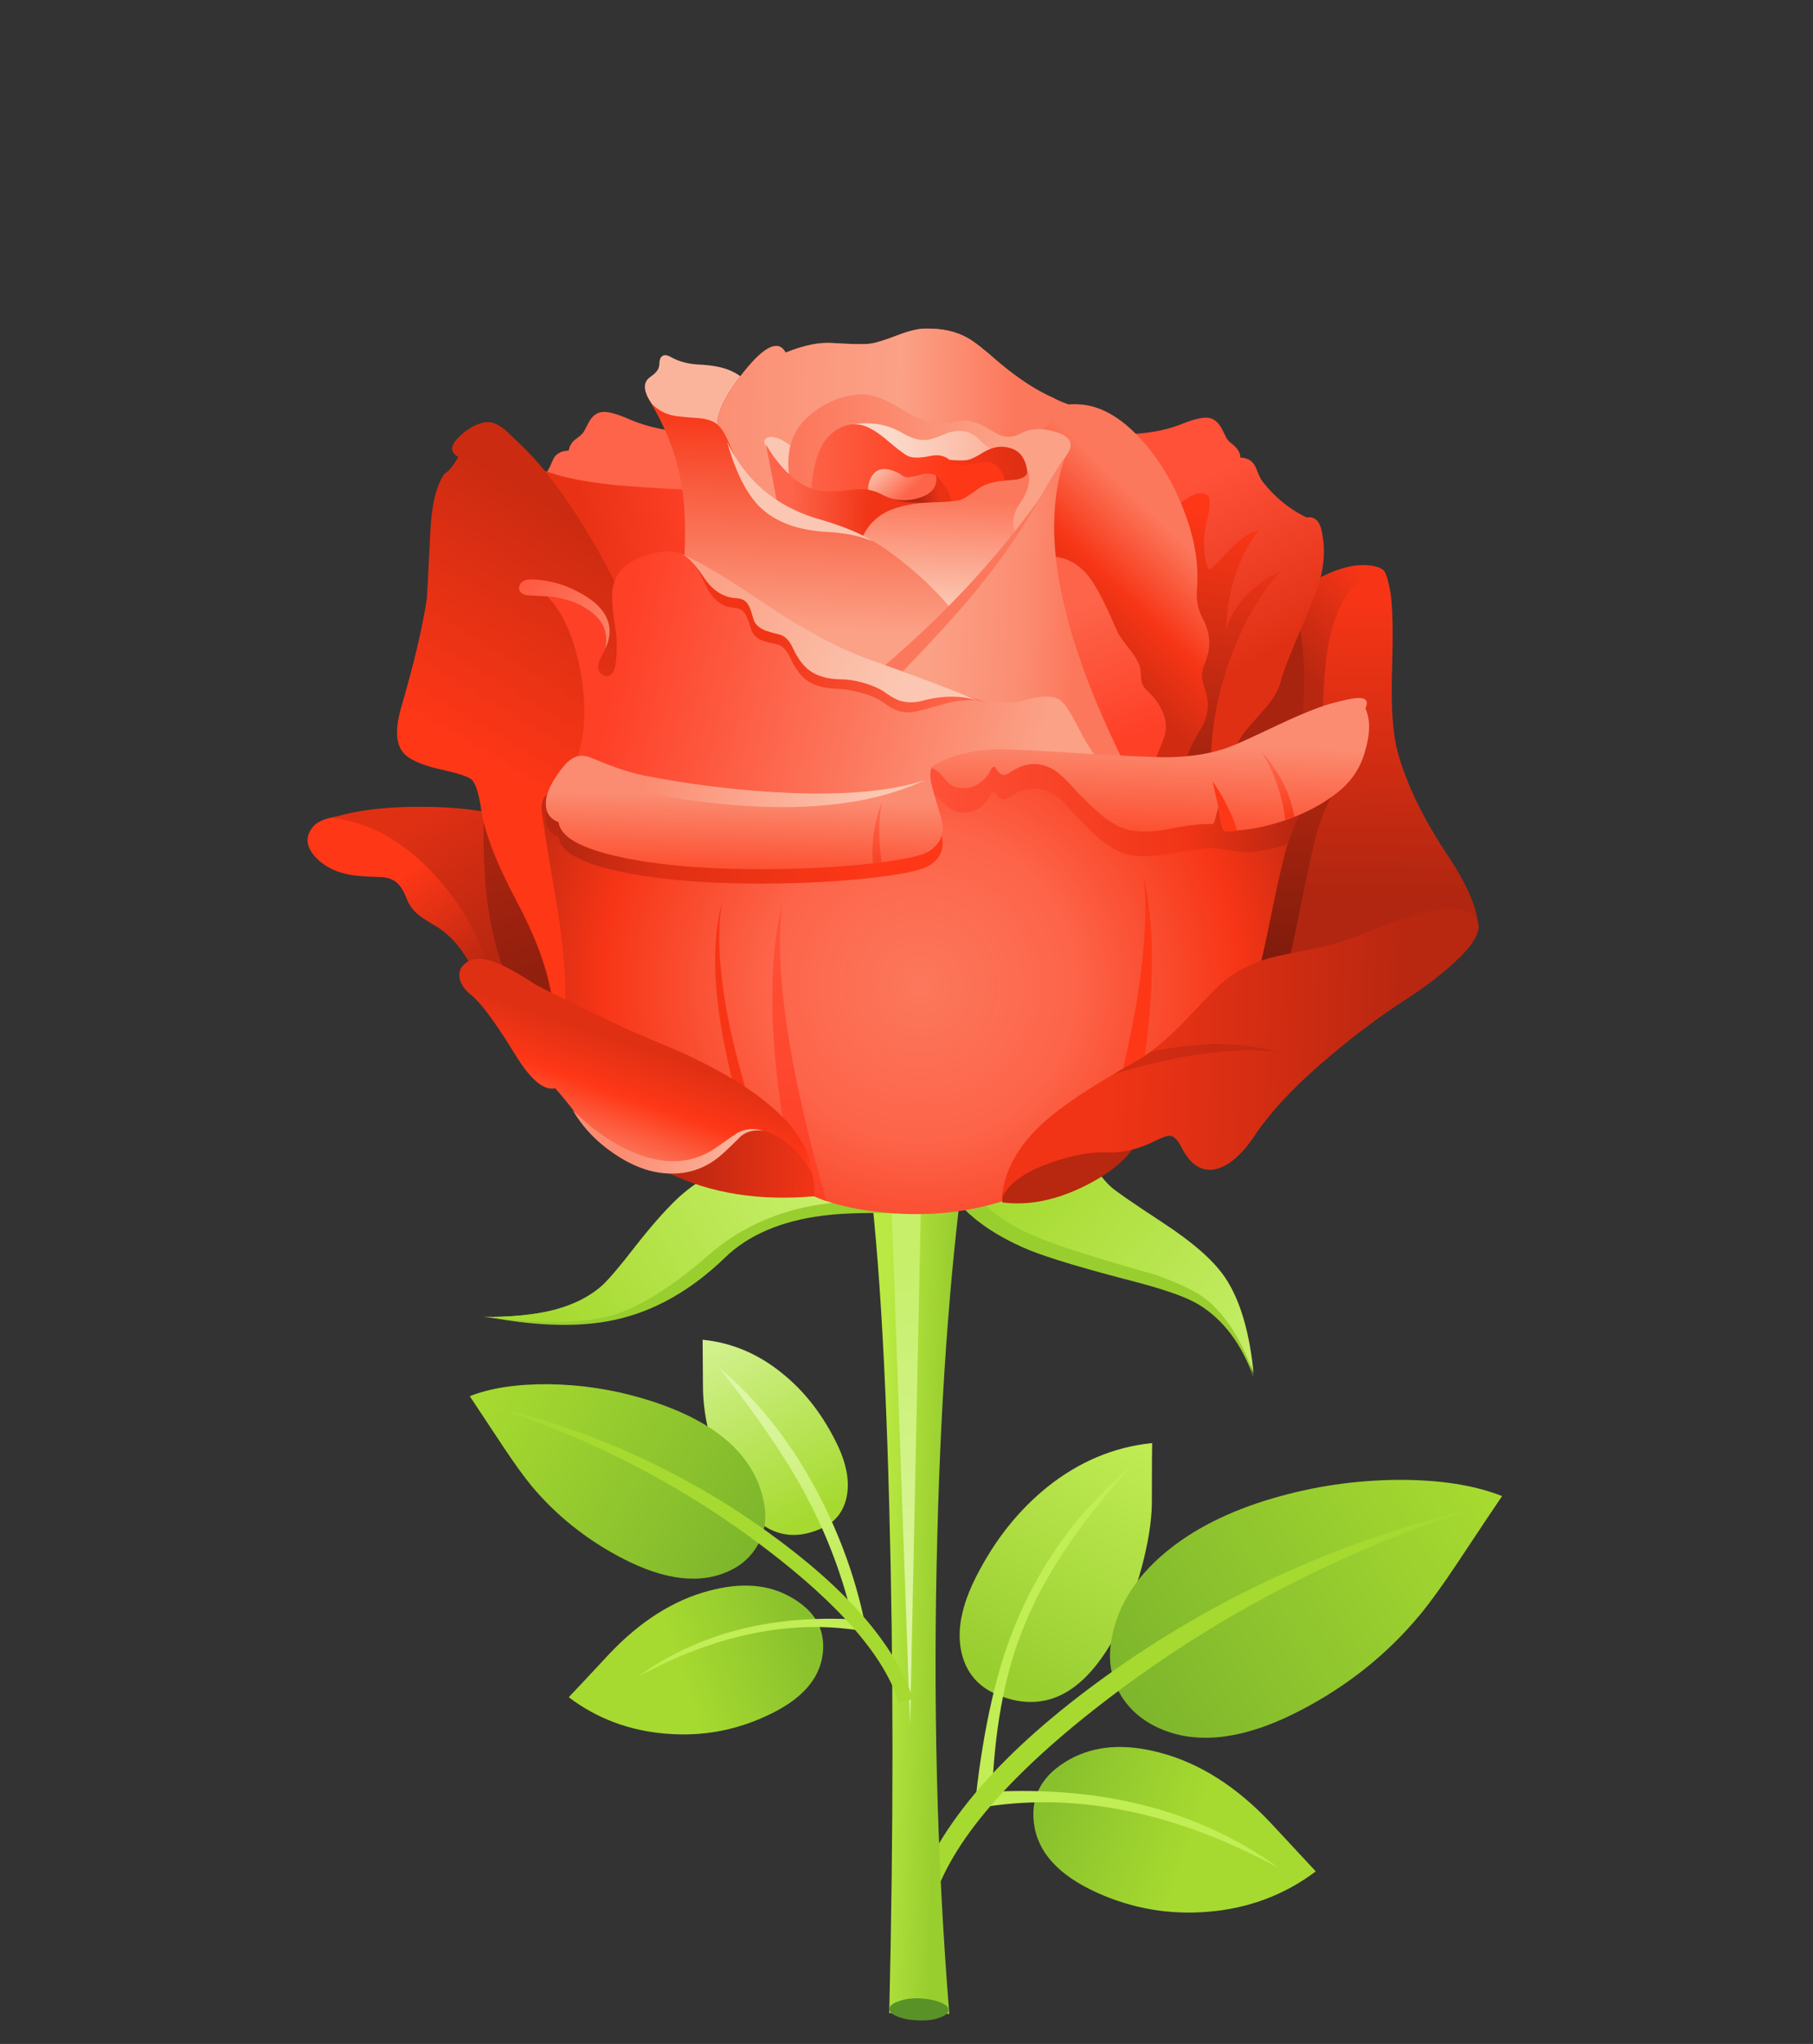 <svg xmlns="http://www.w3.org/2000/svg" xmlns:xlink="http://www.w3.org/1999/xlink" preserveAspectRatio="none" width="284" height="320"><rect width="100%" height="100%" fill="#333333" stroke="none"/><defs><linearGradient id="a" gradientUnits="userSpaceOnUse" x1="802.8" y1="506.488" x2="780.2" y2="498.713" spreadMethod="pad"><stop offset="0%" stop-color="#A6DA30"/><stop offset="100%" stop-color="#89C12D"/></linearGradient><linearGradient id="b" gradientUnits="userSpaceOnUse" x1="793.962" y1="438.912" x2="773.038" y2="479.988" spreadMethod="pad"><stop offset="0%" stop-color="#C1ED55"/><stop offset="100%" stop-color="#99CE2F"/></linearGradient><linearGradient id="c" gradientUnits="userSpaceOnUse" x1="848.987" y1="447.238" x2="791.013" y2="483.463" spreadMethod="pad"><stop offset="0%" stop-color="#A6DA30"/><stop offset="100%" stop-color="#7DB52C"/></linearGradient><linearGradient id="d" gradientUnits="userSpaceOnUse" x1="762.425" y1="462.625" x2="752.075" y2="462.275" spreadMethod="pad"><stop offset="0%" stop-color="#99CE2F"/><stop offset="100%" stop-color="#B9E942"/></linearGradient><linearGradient id="e" gradientUnits="userSpaceOnUse" x1="756.45" y1="411.375" x2="756.45" y2="480.025" spreadMethod="pad"><stop offset="0%" stop-color="#C7EF6A"/><stop offset="100%" stop-color="#DEF6A9"/></linearGradient><linearGradient id="f" gradientUnits="userSpaceOnUse" x1="700.612" y1="423.387" x2="742.487" y2="399.213" spreadMethod="pad"><stop offset="0%" stop-color="#A6DA30"/><stop offset="100%" stop-color="#C7EF6A"/></linearGradient><linearGradient id="g" gradientUnits="userSpaceOnUse" x1="775.737" y1="394.713" x2="815.862" y2="428.387" spreadMethod="pad"><stop offset="0%" stop-color="#A6DA30"/><stop offset="100%" stop-color="#C7EF6A"/></linearGradient><linearGradient id="h" gradientUnits="userSpaceOnUse" x1="674.55" y1="348.275" x2="686.95" y2="364.725" spreadMethod="pad"><stop offset="0%" stop-color="#FE3717"/><stop offset="100%" stop-color="#B82710"/></linearGradient><linearGradient id="i" gradientUnits="userSpaceOnUse" x1="678.787" y1="337.538" x2="692.813" y2="359.962" spreadMethod="pad"><stop offset="0%" stop-color="#E03014"/><stop offset="100%" stop-color="#B82710"/></linearGradient><linearGradient id="j" gradientUnits="userSpaceOnUse" x1="825.475" y1="303.188" x2="824.625" y2="351.212" spreadMethod="pad"><stop offset="0%" stop-color="#F73516"/><stop offset="100%" stop-color="#B12610"/></linearGradient><linearGradient id="k" gradientUnits="userSpaceOnUse" x1="820.912" y1="315.3" x2="833.688" y2="301.6" spreadMethod="pad"><stop offset="0%" stop-color="#B82710"/><stop offset="100%" stop-color="#F73516"/></linearGradient><linearGradient id="l" gradientUnits="userSpaceOnUse" x1="773.387" y1="337.538" x2="772.913" y2="365.462" spreadMethod="pad"><stop offset="0%" stop-color="#A8240F"/><stop offset="100%" stop-color="#791A0B"/></linearGradient><linearGradient id="m" gradientUnits="userSpaceOnUse" x1="704.737" y1="297.5" x2="723.263" y2="294.9" spreadMethod="pad"><stop offset="0%" stop-color="#E93215"/><stop offset="100%" stop-color="#FE4027"/></linearGradient><linearGradient id="n" gradientUnits="userSpaceOnUse" x1="809.975" y1="315.45" x2="796.125" y2="288.25" spreadMethod="pad"><stop offset="0%" stop-color="#E03014"/><stop offset="100%" stop-color="#FE5138"/></linearGradient><linearGradient id="o" gradientUnits="userSpaceOnUse" x1="802.063" y1="328.188" x2="806.138" y2="289.313" spreadMethod="pad"><stop offset="0%" stop-color="#A8240F"/><stop offset="100%" stop-color="#FE3717"/></linearGradient><linearGradient id="p" gradientUnits="userSpaceOnUse" x1="786" y1="279.063" x2="770.1" y2="295.538" spreadMethod="pad"><stop offset="0%" stop-color="#FC785C"/><stop offset="56.078%" stop-color="#F73516"/><stop offset="100%" stop-color="#D12C12"/></linearGradient><linearGradient id="q" gradientUnits="userSpaceOnUse" x1="773.762" y1="280.525" x2="720.538" y2="278.675" spreadMethod="pad"><stop offset="0%" stop-color="#FC785C"/><stop offset="34.902%" stop-color="#FBA186"/><stop offset="100%" stop-color="#FB8C71"/></linearGradient><linearGradient id="r" gradientUnits="userSpaceOnUse" x1="771.875" y1="285.725" x2="739.125" y2="284.575" spreadMethod="pad"><stop offset="0%" stop-color="#FBA186"/><stop offset="100%" stop-color="#FC785C"/></linearGradient><linearGradient id="s" gradientUnits="userSpaceOnUse" x1="753.925" y1="281" x2="770.575" y2="281.3" spreadMethod="pad"><stop offset="0%" stop-color="#FBDACC"/><stop offset="100%" stop-color="#FBB49C"/></linearGradient><linearGradient id="t" gradientUnits="userSpaceOnUse" x1="765.825" y1="282.45" x2="774.075" y2="282.15" spreadMethod="pad"><stop offset="0%" stop-color="#F73516"/><stop offset="100%" stop-color="#E03014"/></linearGradient><linearGradient id="u" gradientUnits="userSpaceOnUse" x1="763.788" y1="285.813" x2="739.913" y2="284.987" spreadMethod="pad"><stop offset="0%" stop-color="#FE3717"/><stop offset="100%" stop-color="#FD6449"/></linearGradient><linearGradient id="v" gradientUnits="userSpaceOnUse" x1="756.837" y1="286.225" x2="751.962" y2="281.175" spreadMethod="pad"><stop offset="0%" stop-color="#FD6449"/><stop offset="100%" stop-color="#FBC7B2"/></linearGradient><linearGradient id="w" gradientUnits="userSpaceOnUse" x1="762.125" y1="287.313" x2="758.875" y2="288.087" spreadMethod="pad"><stop offset="0%" stop-color="#E93215"/><stop offset="100%" stop-color="#B12610"/></linearGradient><linearGradient id="x" gradientUnits="userSpaceOnUse" x1="790.963" y1="326.95" x2="782.438" y2="305.85" spreadMethod="pad"><stop offset="0%" stop-color="#FE4027"/><stop offset="100%" stop-color="#FD6449"/></linearGradient><linearGradient id="y" gradientUnits="userSpaceOnUse" x1="737.875" y1="289.537" x2="750.725" y2="289.762" spreadMethod="pad"><stop offset="0%" stop-color="#FD6449"/><stop offset="100%" stop-color="#F13416"/></linearGradient><linearGradient id="z" gradientUnits="userSpaceOnUse" x1="762.35" y1="304.313" x2="762.95" y2="287.288" spreadMethod="pad"><stop offset="0%" stop-color="#FBC7B2"/><stop offset="100%" stop-color="#FC785C"/></linearGradient><linearGradient id="A" gradientUnits="userSpaceOnUse" x1="739.325" y1="308.5" x2="740.575" y2="272.7" spreadMethod="pad"><stop offset="0%" stop-color="#FBA186"/><stop offset="100%" stop-color="#F73516"/></linearGradient><linearGradient id="B" gradientUnits="userSpaceOnUse" x1="784.013" y1="306.563" x2="760.487" y2="305.737" spreadMethod="pad"><stop offset="0%" stop-color="#FC785C"/><stop offset="34.902%" stop-color="#FB8C71"/><stop offset="100%" stop-color="#FBA186"/></linearGradient><linearGradient id="C" gradientUnits="userSpaceOnUse" x1="696" y1="343.325" x2="701.7" y2="363.175" spreadMethod="pad"><stop offset="0%" stop-color="#A8240F"/><stop offset="100%" stop-color="#911F0E"/></linearGradient><radialGradient id="D" gradientUnits="userSpaceOnUse" cx="0" cy="0" r="76.75" fx="0" fy="0" gradientTransform="matrix(1 0 0 -1 758.85 366.55)" spreadMethod="pad"><stop offset="0%" stop-color="#FC785C"/><stop offset="32.941%" stop-color="#FD6449"/><stop offset="67.843%" stop-color="#F73516"/><stop offset="100%" stop-color="#A8240F"/></radialGradient><linearGradient id="E" gradientUnits="userSpaceOnUse" x1="739.1" y1="399.387" x2="739.1" y2="355.713" spreadMethod="pad"><stop offset="0%" stop-color="#FE4027"/><stop offset="100%" stop-color="#FE5138"/></linearGradient><linearGradient id="F" gradientUnits="userSpaceOnUse" x1="710.1" y1="293.637" x2="688.1" y2="330.262" spreadMethod="pad"><stop offset="0%" stop-color="#CA2B11"/><stop offset="100%" stop-color="#FE3717"/></linearGradient><linearGradient id="G" gradientUnits="userSpaceOnUse" x1="778.025" y1="328.9" x2="709.375" y2="314.3" spreadMethod="pad"><stop offset="0%" stop-color="#FBA186"/><stop offset="100%" stop-color="#FE4027"/></linearGradient><linearGradient id="H" gradientUnits="userSpaceOnUse" x1="819.863" y1="338.775" x2="761.038" y2="336.725" spreadMethod="pad"><stop offset="0%" stop-color="#B82710"/><stop offset="29.804%" stop-color="#F13416"/><stop offset="100%" stop-color="#FE5138"/></linearGradient><linearGradient id="I" gradientUnits="userSpaceOnUse" x1="751.638" y1="343.413" x2="701.862" y2="338.188" spreadMethod="pad"><stop offset="0%" stop-color="#FE3717"/><stop offset="67.059%" stop-color="#E03014"/><stop offset="100%" stop-color="#B82710"/></linearGradient><linearGradient id="J" gradientUnits="userSpaceOnUse" x1="719" y1="390.163" x2="741.2" y2="390.538" spreadMethod="pad"><stop offset="0%" stop-color="#B82710"/><stop offset="100%" stop-color="#F13416"/></linearGradient><linearGradient id="K" gradientUnits="userSpaceOnUse" x1="765" y1="313.225" x2="734.4" y2="308.375" spreadMethod="pad"><stop offset="0%" stop-color="#FD6449"/><stop offset="100%" stop-color="#F13416"/></linearGradient><linearGradient id="L" gradientUnits="userSpaceOnUse" x1="693.163" y1="297.913" x2="712.637" y2="313.688" spreadMethod="pad"><stop offset="0%" stop-color="#FE533A"/><stop offset="100%" stop-color="#FB9277"/></linearGradient><linearGradient id="M" gradientUnits="userSpaceOnUse" x1="713.688" y1="376.925" x2="707.013" y2="396.275" spreadMethod="pad"><stop offset="0%" stop-color="#E03014"/><stop offset="40%" stop-color="#FE3717"/><stop offset="100%" stop-color="#FB8C71"/></linearGradient><linearGradient id="N" gradientUnits="userSpaceOnUse" x1="837.925" y1="378.65" x2="789.475" y2="376.95" spreadMethod="pad"><stop offset="0%" stop-color="#B82710"/><stop offset="100%" stop-color="#F13416"/></linearGradient><linearGradient id="O" gradientUnits="userSpaceOnUse" x1="794.9" y1="378.575" x2="815.2" y2="378.225" spreadMethod="pad"><stop offset="0%" stop-color="#D12C12"/><stop offset="100%" stop-color="#C12911"/></linearGradient><linearGradient id="P" gradientUnits="userSpaceOnUse" x1="723.65" y1="301.825" x2="755.35" y2="317.975" spreadMethod="pad"><stop offset="0%" stop-color="#FBA186"/><stop offset="100%" stop-color="#FBC7B2"/></linearGradient><linearGradient id="Q" gradientUnits="userSpaceOnUse" x1="729.663" y1="352.55" x2="730.238" y2="335.75" spreadMethod="pad"><stop offset="0%" stop-color="#FE3717"/><stop offset="100%" stop-color="#FB8C71"/></linearGradient><linearGradient id="R" gradientUnits="userSpaceOnUse" x1="795.538" y1="347.438" x2="796.262" y2="326.763" spreadMethod="pad"><stop offset="0%" stop-color="#FE3717"/><stop offset="100%" stop-color="#FB8C71"/></linearGradient><linearGradient id="S" gradientUnits="userSpaceOnUse" x1="728.95" y1="392.637" x2="709.95" y2="391.963" spreadMethod="pad"><stop offset="0%" stop-color="#FBB49C"/><stop offset="100%" stop-color="#FB8C71"/></linearGradient><linearGradient id="T" gradientUnits="userSpaceOnUse" x1="751.9" y1="335.675" x2="713.7" y2="332.325" spreadMethod="pad"><stop offset="0%" stop-color="#FBC7B2"/><stop offset="100%" stop-color="#FB8C71"/></linearGradient><linearGradient id="U" gradientUnits="userSpaceOnUse" x1="816.4" y1="330.488" x2="818.8" y2="340.113" spreadMethod="pad"><stop offset="0%" stop-color="#FD6449"/><stop offset="100%" stop-color="#F73516"/></linearGradient><linearGradient id="V" gradientUnits="userSpaceOnUse" x1="751.9" y1="338.4" x2="751.7" y2="349.8" spreadMethod="pad"><stop offset="0%" stop-color="#FD6449"/><stop offset="100%" stop-color="#F73516"/></linearGradient><linearGradient id="W" gradientUnits="userSpaceOnUse" x1="719.638" y1="478.512" x2="740.063" y2="471.887" spreadMethod="pad"><stop offset="0%" stop-color="#A6DA30"/><stop offset="100%" stop-color="#89C12D"/></linearGradient><linearGradient id="X" gradientUnits="userSpaceOnUse" x1="724.737" y1="422.4" x2="741.063" y2="453.1" spreadMethod="pad"><stop offset="0%" stop-color="#D5F394"/><stop offset="100%" stop-color="#A6DA30"/></linearGradient><linearGradient id="Y" gradientUnits="userSpaceOnUse" x1="688.813" y1="432.175" x2="732.987" y2="458.725" spreadMethod="pad"><stop offset="0%" stop-color="#A6DA30"/><stop offset="100%" stop-color="#7DB52C"/></linearGradient><linearGradient id="Z" gradientUnits="userSpaceOnUse" x1="746.087" y1="463.75" x2="731.212" y2="433.25" spreadMethod="pad"><stop offset="0%" stop-color="#C1ED55"/><stop offset="100%" stop-color="#DEF6A9"/></linearGradient><path fill="#FFF" fill-opacity="0" d="M0 320h284V0H0v320z" id="aa"/><path fill="url(#a)" d="M823.35 510.95q-5.3-5.7-7.4-7.95-8.35-8.85-18-11.4-8.6-2.3-14.7 1.05-6.7 3.7-5.9 10.35.8 7.1 10.25 11.4 8.6 3.9 18.05 3.15 10-.8 17.7-6.6z" id="ab"/><path fill="url(#b)" d="M768 462.75q-3.7 7.2-2.45 12.55 1.1 4.7 5.5 6.7 11.4 5 19.25-8.85 2.9-5.2 4.7-12 1.55-5.9 1.6-10.25 0-8.5.05-9.8-9.35.95-17.15 7.2-7 5.65-11.5 14.45z" id="ac"/><path fill="url(#c)" d="M836.65 447.1q-10.4.1-20.3 3-10.75 3.15-17.55 8.85-7.7 6.4-8.9 14.9-.6 4.35 1.45 8.05 2 3.5 5.8 5.4 9.55 4.75 23.7-2.6 11.55-6 19.5-15.6 2.45-2.95 6.05-8.35 5.9-8.9 7.35-11-6.8-2.7-17.1-2.65z" id="ad"/><path fill="#C1ED55" d="M775.4 471.8q5-12.9 17.8-26.85-13.6 11.3-19.85 28.25-4.25 11.65-5.9 29.8l3.05-3.8q.5-16.25 4.9-27.4z" id="ae"/><path fill="#C1ED55" d="M772.05 497.9l-2.15 2.45q22.55-3.35 47.35 10-18.5-13.4-45.2-12.45z" id="af"/><path fill="#A6DA30" d="M757.8 515.25l3 .7-.05.4q4.45-15.2 29.3-34 26.35-19.95 58.9-30.55-33.1 8.05-59.9 27.35-25.35 18.25-31.25 36v.1z" id="ag"/><path fill="url(#d)" d="M766.65 391.05q-8.85 0-17.1-.3 3.15 19.7 4.2 60.8 1.05 38.15 0 82.5 5.7 0 9.8.15-3.05-37.8-1.95-78.2.95-37.2 5.05-64.95z" id="ah"/><path fill="url(#e)" d="M759.1 393.55l-5.3-.05 3.35 93.65 1.95-93.6z" id="ai"/><path fill="#599227" d="M758.65 531.65q-2-.05-3.4.5-1.45.5-1.5 1.25 0 .7 1.4 1.25t3.4.6q2 .1 3.45-.45 1.4-.5 1.4-1.25.05-.7-1.35-1.25-1.4-.55-3.4-.65z" id="aj"/><path fill="#99CE2F" d="M761.45 403.8l-15.75-6.9q-4.3-.8-9.95.55-5.6 1.35-9.7 4.1-3.85 2.55-8.35 6.7-5.15 4.8-6.8 6.05-8.1 6.1-22.55 6.25 12.15 2.3 20.65.45 9.6-2.1 17.9-10.1 5.75-5.6 16.1-6.9 5.6-.75 18.45-.2z" id="ak"/><path fill="#99CE2F" d="M799.75 410.25q-8.35-4.35-12.3-7.15-7.05-4.85-7.35-10.75l-17 7q3.9 6.25 13.3 10.2 4.85 2 18.05 5.4 7.25 1.95 9.85 3.6 5.9 3.6 8.9 11.8-1.9-8-4.4-11.85-2.75-4.35-9.05-8.25z" id="al"/><path fill="url(#f)" d="M741.65 392.85q-4.4-.75-11.2 1.7-6.95 2.6-11.4 6.8-3.1 3-6.8 7.75-3.6 4.65-5.25 6.2-6 5.5-19.5 5.2 13.85 1.75 20.75-.15 6.85-1.9 16.25-10.1 6.9-5.95 16.4-7.8 7.15-1.35 18.25-.6l-17.5-9z" id="am"/><path fill="url(#g)" d="M798.3 405.1q-7.4-4.85-8.45-5.85-3.85-3.65-4.15-9.2l-19.35 8.65q3.7 5.95 13.25 9.5 5.5 2.05 17.55 5.45 5.95 2.1 8.35 4.05 4.65 3.7 7.7 12-1-10.15-4.65-15.6-2.8-4.15-10.25-9z" id="an"/><path fill="#FD6449" d="M697.65 283.05q-2.75 3.35-7.35 5.55-1.9-.5-2.65 2.45-.85 3.55.05 7.5.4 1.85 2.4 7.2 3.05 7.95 3.3 9.7.45 2.1 2.6 4.75 2.9 3.55 3.25 4.1.95 1.6 1.55 3.6.35 1.3.75 1.3 2 .05 8.4.75 5.9.35 8.1-.95 6.9-4.25 10.45-21.35 3.55-17-.9-23.5-1.25-2-2.35-4.15-1.45-2.9-1.4-4-2.7.45-6.3-.1-3.4-.55-6.3-1.8-2.95-1.3-4.3-1.15-1.4.1-2.3 1.8-.5 1-.7 1.35-.35.55-1.05 1.05-1.25.8-1.45 2.1-1.5 0-2.35 1.05-.15.25-.6 1.3-.4.9-.85 1.45z" id="ao"/><path fill="url(#h)" d="M670.6 339.5l-6.85-.6q-3.3.45-4.3 2.05-1.2 1.75-.05 3.65.85 1.4 2.75 2.55 1.75 1 4.1 1.35 1.35.2 4.55.3 1.65.05 2.7 1 .9.85 1.6 2.75.65 1.55 2.15 2.65.9.65 3 1.9 4.35 2.9 6.85 9.9l2.95-1.65-3.4-17.5-16.05-8.35z" id="ap"/><path fill="url(#i)" d="M678.95 337.35q-9.95-.2-16.15 1.8 9.75 1.1 17.75 10.4 7.8 9.1 8.55 19.4.15 2.1 3.55 2.05 3.65-.05 5.75-3.55 4.75-8.1 4.4-15.1-.35-8-7.6-11.85-5.5-2.9-16.25-3.15z" id="aq"/><path fill="url(#j)" d="M823.4 300.75q-5.4 2.75-9.4 8.8l-14.9 53.55 17.7 11.15 33.05-16.85q.15-4.4-4.85-11.95-6.15-9.2-8.3-17.1-1.2-4.4-.9-13.5.3-9.7-.35-12.95-.5-2.6-1.05-3.15-.65-.65-2.95-.35-4.65.6-8.05 2.35z" id="ar"/><path fill="url(#k)" d="M825.5 310.4q2.1-9.95 8.4-12-4.55-1.75-11.95 2.7-6.35 3.8-9.1 8l-3.25 16.15q3.55 2.9 8.85 3.5 2.6.25 4.05-.35 1.85-.9 1.9-3.4.15-10 1.1-14.6z" id="as"/><path fill="url(#l)" d="M777.4 388.55q-.434.391-.6.75-.5 1 1.1 1.5 1.55.5 2.15-.1.7-.65-1.55-2.15h-1.1m10.25-47.25l-5.25.85-.15 4.85-24.4 5.9-13.4.55-27.8-8.35 42.65 43.95 18.1-.5q1.145-.922 4.15-1.9 3.45-1.15 4.5-2.3 1.6-1.7 4.2-3.1.8-.5 7.25 1.25l6.95 1.8q6.95-3.25 10.85-11.25 2.75-5.6 4.85-15.95 2.7-13.4 3.4-15.65 2.35-7.8 6.5-10.45l-22.9 2.3-2.45 8.5-5.6-1.2-11.45.7z" id="at"/><path fill="url(#m)" d="M696.7 282.2q3.7 3.3 9.35 14.45 5.35 10.55 6.6 16.2l16.05-6.05-4.1-21q-8.2-.35-13.35-.75-9.5-.7-14.55-2.85z" id="au"/><path fill="#A8240F" d="M819.55 329.65q2.1-5.8 1.9-14.1-.2-7.9-2.25-13.55l-11.95 28.3 12.3-.65z" id="av"/><path fill="url(#n)" d="M788.8 276.2q0 1.1-1.55 3.95-1.25 2.25-2.55 4.05-4.65 6.4-1.8 23.5 2.85 17.25 9.6 21.8 2.15 1.35 8.05 1.2 3.15-.1 8.35-.4.45.05.9-1.25.6-2 1.6-3.5.35-.5 3.45-4 2.25-2.5 2.75-4.6.45-1.95 3.75-9.65 2.15-5.05 2.7-7.05 1.05-3.85.35-7.5-.5-2.95-2.55-2.6-4.15-2-7.1-5.75-.45-.55-.8-1.45-.4-1.05-.6-1.35-.75-1.2-2.3-1.2 0-1.15-1.3-2.2-.65-.45-1-1.05-.35-.75-.65-1.3-.85-1.75-2.25-1.95-1.35-.2-4.35 1-2.9 1.15-6.35 1.5-3.6.4-6.35-.2z" id="aw"/><path fill="url(#o)" d="M805.75 286.6q-2.05-1.7-7.15 3.8-1.85 2.05-5.95 7.5l3.05 33.95 10.55-1.05q-.1-8.7 3.15-17.65 3.2-8.8 8.35-14.35-3.5 1.65-5.9 4.25-2.25 2.4-3.1 5.25.15-5.45 1.9-9.95 1.1-2.9 3.35-6.15-2.45.65-5.25 3.8-2.3 2.6-2.75 2.6-.6-.05-.85-3.55-.2-1.8.6-5 .6-2.95 0-3.45z" id="ax"/><path fill="#FBB49C" d="M734 275.8q-.35-.35-1-2.8-.75-2.65-1.05-3.15-1.6-2.55-4-3.6-1.95-.9-5.4-1.05-2.6-.15-4.5-1.25-.8-.45-1.3-.15-.45.3-.5 1.05 0 .8-.3 1.25-.3.5-1.15 1.1-2.15 1.45.7 5.1l2.75 3.1 5.4 3.6 10.35-3.2z" id="ay"/><path fill="url(#p)" d="M766.5 260.85q-2.85-1.6-6.9-1.5-1.7 0-4.55 1.1-3.15 1.2-4.4 1.35-1.3.2-6.1-.1-3.25-.25-7.7 1.55-1.75-3.2-6.8 3.1-5 6.2-4.3 9.7l-2.55 18.5L769.8 307l19.3 21.85 8.85 6.75q2.45.05 2.9-1.6.85-3.05 1.05-3.35.55-2.1 1.5-3.9.5-.95 1.45-2.6 1.05-2 .85-4-.05-.8-.75-3.05-.5-1.35.35-3.3 1.4-3.35-.15-6.65-.75-1.45-1-2.45-.3-1.15-.2-2.8.45-5.55-1.6-11.45-2.75-7.95-7.75-13.3-5.65-6.05-11.55-5.4-1.6-.55-2.5-1.1-4.25-1.85-9.1-5.95-3.45-3.05-4.95-3.85z" id="az"/><path fill="url(#q)" d="M766.5 260.85q-2.85-1.6-6.9-1.5-1.7 0-4.55 1.1-3.15 1.2-4.4 1.35-1.3.2-6.1-.1-3.25-.25-7.7 1.55-1.75-3.2-6.8 3.1-5 6.2-4.3 9.7l-2.55 18.5 20.85 5.65q3.3-.95 6.3-2.75 5-3 16.45-7.7 9.45-4.9 11.8-12.55 1.15-4.15 5.75-5.55l-1.3.1q-3.4-1.25-6.25-3.05-2.45-1.55-5.35-4-3.45-3.05-4.95-3.85z" id="aA"/><path fill="#FBC7B2" d="M736.45 285.65l2.6.8-.15-7.15q-2.3-1.7-3.15-2-1.4-.55-2.1-.05-.7.55.3 1.6l2.5 6.8z" id="aB"/><path fill="url(#r)" d="M738.95 291.6q.15.5 1.55 4 1 2.45 6.4 3.6 5.05 1.05 11.7.6 6.8-.4 11.8-2.15 5.55-1.9 6.7-4.8 1.65-4.45 2.65-6.85 1.7-4.25 3.1-6.25 1.6-2.45-1.9-3.55-3.3-1-5.55.15-1.6.9-3 .55-.75-.15-2.45-1.2-2.55-1.6-4.45-1.3-3.2.55-4.6.35-1.8-.2-5.3-2.35-2.9-1.8-4.9-2.2-2.35-.45-5.3.6-3.35 1.2-5.6 3.6-2.3 2.5-2.5 6.15-.15 1.95.6 6.9.3 2 1.05 4.15z" id="aC"/><path fill="url(#s)" d="M749.2 281.4q0 .9 4.95 1.7 5.55.9 5.65.95 3.85 2.2 7.85 3 5.5 1.2 7.65-1.55 1.55-2.05.7-4.3-.85-2.35-3.3-1.7-1.8.45-4.25-2.05-2.3-2.35-5.9-.8-1.85.8-2.75.85-1.8.15-3.95-1.15-4.1-2.4-9.45-1.1l2.8 6.15z" id="aD"/><path fill="url(#t)" d="M763.55 280.75q-.25 0 .25.85.3.45.65.95 1.85 2.45 3.7 2.8 3.6.5 5.15.35 3.25-.3 3-2.85-.3-3.25-2.75-4-2.1-.7-4.4.65-1.75 1.1-2.55 1.25-.9.2-3.05 0z" id="aE"/><path fill="url(#u)" d="M740.95 287.15q.8.45 3.75 4 2.5 3.1 5.25 3.7 8.15 1.85 14.15.85 8.7-1.4 8.85-8.7.05-2.9-1.05-4.55-.95-1.35-2.3-1.4-.35 0-3 .5-1.75.35-2.85-.65-1.3-1.25-3.45-.75-2.5.5-3.55-.05-.9-.45-3.35-2.55-2.2-1.85-3.75-2.35-2.15-.7-4.25.5-1.9 1.1-2.9 3.25-1.45 3.3-1.55 8.2z" id="aF"/><path fill="url(#v)" d="M761.8 284.2q-.4-.8-.5-.95-1.05-.45-2.25-.1-1.75.45-2.3.45-.5 0-.95-.35-.55-.4-.85-.5-3.25-1.45-4.35 1.3-.6 1.35.05 2.9.6 1.55 2 2.05 4.15 1.4 6.35.15 1.65-.9 2.3-1.5.85-.95.85-2.3.05-.35-.35-1.15z" id="aG"/><path fill="url(#w)" d="M753.65 286.95q.25.55 1.2 2.8.9 1.75 4.3 2.05 3.5.35 4.4-1.55 1.05-2.25-.45-4.9-1.7-2.15-1.7-2.1.4 2.65-2.6 3.65-2.6.85-5.15.05z" id="aH"/><path fill="url(#x)" d="M793.4 312.2q-1.7-2.15-2.3-3.15-2.3-5.35-3.85-7.9-2.75-4.55-7.2-4.65l-6.45 8.65 9.9 26.7 13.45 2.8q-.05-2.25-.05-3.1.05-1.35.7-3.05.95-2.1 1.15-3.05.45-1.75-.45-3.75-.8-1.75-2.3-3.15-.6-.55-.85-1-.35-.7-.35-1.95.05-1.45-1.4-3.4z" id="aI"/><path fill="url(#y)" d="M733.65 278.3l2.4 12.5 4.95 5.8 8.7 4.3 14-11.8q-.55 0-1.4-.65-.85-.65-1.3-.65-3.6-.05-4.35-.15-2.25-.25-4.2-1.3-1.45-.75-3.1-.8-.95-.05-3 .25-2.25.2-3.6.05-1.8-.25-3.35-1.2-3.15-2-5.75-6.35z" id="aJ"/><path fill="url(#z)" d="M768.3 285.45q-1.85 1.35-2.6 1.7-1 .45-5.2.55-4.2.15-7.05 1.45-1.6.8-2.75 2.1-1.25 1.45-1.55 3.1l15.25 14.45 11.3-11.8q0-1.55-1-3.45-.8-1.3-.7-2.85.1-1.45 1-2.75 2.25-3.2 1.3-5.55.15 1.15-1.65 1.55-2.25.2-3.05.3-2.15.35-3.3 1.2z" id="aK"/><path fill="url(#A)" d="M735.9 288.7q-3.55-2.05-6.55-6.9-.45-.7-1.8-3.9-1.05-2.45-2.15-3.15-1.05-.65-2.7-.8-3.65-.25-4.35-.45-2.05-.45-3.55-2.1 4.25 7 5.25 14.65.9 6.85-.35 19.4l37.5 20.2 8-18.9q-3.7-4.95-9.3-9.4-5.2-4.1-8.05-4.75-8.45-1.85-11.95-3.9z" id="aL"/><path fill="url(#B)" d="M782.45 280.3q-1.25 1.6-4.05 6.5-2.95 5.2-4.7 7.55-8.45 11.25-19.8 20.8 1.7 2.55 5.5 7.7 3.75 5.15 5.45 7.7 9.35.9 28.7 2.55-8.65-16.75-11.45-29.5-3.05-13.55.35-23.3z" id="aM"/><path fill="#FC785C" d="M754.6 316.65q8.25-8.45 13.1-14.3 6.5-7.85 10.65-15.4-11 15.4-26.9 28.65l3.15 1.05z" id="aN"/><path fill="#FBC7B2" d="M732.6 288.4q3.7 3.65 10.8 4.1 4.55.2 7.7 1.55-2.75-1.8-8.2-3.45-10.85-2.9-15.6-12.75 2.05 7.3 5.3 10.55z" id="aO"/><path fill="url(#C)" d="M711.9 367.65q1.05-10.85-4.45-17.35-2.8-3.25-14.05-10.45-4.25-2.5-5.8-2.8-.25 10.05.65 16.35 1.2 8.8 4.85 15.2.8 1.45 2.75 3.5 1.05 1.1 3.2 3.3 4.15 4.7 8.4 1.35 3.85-3.05 4.45-9.1z" id="aP"/><path fill="url(#D)" d="M722.5 342.3l-27.8-8.4 6.15 43.25 37.35 21.95q5.3 3.55 15.1 4.45 10.5.9 19.4-2.05 3.8-1.25 9.5-4.65 3.2-1.9 9.25-5.6.6-.3 4.55-3.8 3.7-3.25 4.2-3.25 6.9-3.25 10.7-11 2.55-5.3 4.6-15.45 2.4-11.95 3.5-15.15 2.55-7.45 7.3-10.1l-23.45.65-20.1-2.5-5.6-1.3-11.45.8-5.25.85-.15 4.75-24.4 6-13.4.55z" id="aQ"/><path fill="#FE3717" d="M795.3 348.85q1.5 15.8-6.85 44.15l3-1.75q.15-.05 2.05-1.55 5.15-25.9 1.8-40.85z" id="aR"/><path fill="url(#E)" d="M738.4 399.25q2.1 1.3 5.1 2.4-9.15-31.9-7.25-48.4-4 16.95 2.15 46z" id="aS"/><path fill="#F73516" d="M726.45 352.95q-2.65 9.85 1 26.1 2.65 11.75 5.35 16.9l3.05 1.65q-.595-.459-2.35-4.8-2.05-5.25-3.8-11.6-4.95-17.85-3.25-28.25z" id="aT"/><path fill="url(#F)" d="M681.15 283.05q-2 2.85-2.3 9.7-.5 10.35-.55 10.6-1 6.75-4.05 17.3-1.7 5.5.15 7.8 1.4 1.75 6.4 2.85 4.1.9 4.85 1.65.95.9 1.55 5.05.85 5.5 5.7 14.65 4.85 9.05 5.85 16.15 2.15 2.4 2.15 1 .2-6.15-1.25-15.6-1.8-10.5-2.5-15.35-.55-3.6 1.6-3.65 2.45-.1 2.5-3.6l9-9.45.35-17.35q-1.35-4.35-6.1-12.2-5.45-9.05-10.5-13.95-2.8-2.7-3-2.85-1.7-1.35-3.05-1.2-2.3.35-4.4 2.4-2.2 2.2-.1 3.25-.6 1-.95 1.5-.7.9-1.35 1.3z" id="aU"/><path fill="url(#G)" d="M720.05 296.15q-1.6-.8-4.1-.3-6.2 1.2-7.25 5.4-.5 2.1.5 7.95.15.9.05 3.35-.2 4.05-2 3.4-1.85-.75-.3-3.45.7-1.2.8-2.55.05-1.6-.75-2.85-2.65-4.15-10.3-5.2 4.85 3.75 6.65 13.3 1.95 10.25-2 17.95l53.75 9.35 9.1-11.95 28.05 3.7Q788 331 784.8 324.8q-2.1-4.15-3.15-4.85-1.7-1.2-6 .05-1.55.35-2.85.35-2.1 0-5.25-.65l-3.45-1-5.55-.65-14.5-5.05-9.3-7.05-6.9-3.9-4.75-4.05q-2.1-1.35-3.05-1.85z" id="aV"/><path fill="url(#H)" d="M770.25 335.3q.4-.9 1 0 .8 1.35 2 .5 3.1-2 5.75-1.2 1.55.55 2.9 1.7.4.4 2.45 2.6 2.15 2.3 3.2 3.2 2 1.8 3.85 2.6 1.8.75 4.15.7 1.55 0 4.3-.5 2.4-.45 5.5-.8 1.55-.15 4.65.45 1.85.25 3.4.1 2.2-.25 5.35-1.25 2.6-8.15 7.55-10.9l-23.25.65q-5.45.9-14.15.35-2.65-.1-5.65-1.9-2.95-1.75-5.75-1.8-3.75-.2-9.3.1l-7.45 1.05q-.4.25-.25 2.05.15 1.8-.15 2.05 1 .15 1.85 1.15 1.05 1.2 1.65 1.55.95.6 2.25.55 1.4-.05 2.55-.95 1.2-1 1.6-2.05z" id="aW"/><path fill="url(#I)" d="M722.5 342.3l-23.4-7.15q-1.75 2.9-1.35 4.8.3 1.65 2.05 2.3.35 3.6 10.1 5.65 8.55 1.85 21.1 1.95 9.9.1 18.7-.8 8.6-.9 10.6-2.15 2.95-1.85 1.85-5.35-1.8-5.9-1.8-6.45h-.05v.65l-24.4 6-13.4.55z" id="aX"/><path fill="url(#J)" d="M712.25 380.65q-4.7 2.8-7.9 2.9 3.2 8.6 13.35 13.5 10.4 5 23.8 3.8.55-7.2-7.7-13.55-5.55-4.2-12.75-6.75-5.35-1.9-8.8.1z" id="aY"/><path fill="url(#K)" d="M723.6 300.8q1.7 3.8 4.6 4.05 1.2.1 1.75.65.5.5.9 1.8.35 1.1.45 1.35.35.7 1 1.2.7.5 3 .95 1.4.25 2.3 2.25 1.2 2.6 2.75 3.7 1.85 1.3 5.2 1.35 1.65.1 3.65.65 2.4.65 3.7 1.65 1.2.9 2.2 1.25 1.65.55 3.6 0 4.95-1.35 5.25-1.4 3.25-.65 5.35 0-3.8-1.5-9.65-2.8-6.35-1.4-9.5-2.5-7.85-2.85-16.7-9.8-8.903-7.026-13.4-9 1.814.904 3.55 4.65z" id="aZ"/><path fill="url(#L)" d="M704.55 305.15q3.75 2.45 2.85 6.4 1.4-2.9.05-5.4-1.2-2.15-4.25-3.75-3.6-2-7.7-2.15-1.75-.05-2.1 1.05-.35 1.05 1 1.5.65.1 3.4.2 3.85.25 6.75 2.15z" id="ba"/><path fill="url(#M)" d="M683.7 365.5q.35 1.35 1.8 2.5 2.4 1.9 7.25 9.8 3.7 6.05 6.5 5.45 1.15 1.25 4.4 5.4 3.3 3.9 6.2 5.5 5.1 2.85 10.3 2.3 5.45-.55 8.3-4.7 1.3-1.85 3.15-1.85 1.4-.05 3.65 1.1 1.95 1 3.65 2.85 1.55 1.7 2.25 3.3-.75-9.8-19.25-18.8-2.05-1-5.9-2.6-4.15-1.75-5.9-2.55-11.3-5.4-13.95-6.8-3.6-2.35-5.95-3.4-4.35-1.95-6.2.45-.6.9-.3 2.05z" id="bb"/><path fill="#B82710" d="M794.55 391.2q-3.95-.55-5.95-.7-3.4-.35-6.4.6-3.15 1-6.2 3.65-3.95 3.45-3.8 7.1 6.5.85 13.7-2.8 6.8-3.45 8.65-7.85z" id="bc"/><path fill="url(#N)" d="M793.2 379.3q-10.05 5.65-14.35 9.6-6.2 5.65-6.75 12.35 1.5-3.6 7.95-5.85 5.35-1.9 9.2-1.7 3.85.2 8.25-2.05 1.5-.75 2.15-.65.9.15 1.7 1.7 2.15 4.4 5.55 3.75 3.2-.65 6.45-5.45 4.15-6.25 12.9-13.5 5.85-4.9 11.8-8.75 3.85-2.45 7.15-5.35 6.8-5.85 3.8-8.4-2.95-2.6-12.1.75-.05 0-7.1 2.75-3.35 1.3-5.2 1.65-7.45 1.45-9.15 1.95-4.6 1.4-7.7 4.2-.5.4-6.3 6.5-3.95 4.1-8.25 6.5z" id="bd"/><path fill="url(#O)" d="M790.45 380.9q6.95-2.15 13.5-3.15 8.45-1.3 13.75-.25-9.45-2.85-21.4-.15-.6.6-3.1 1.95l-2.75 1.6z" id="be"/><path fill="url(#P)" d="M723.55 300q2.05 3.05 5.05 3.3 1.25.05 1.8.65.5.45.9 1.8.3 1.05.4 1.3.35.7 1 1.1.75.55 3 1.05 1.45.3 2.35 2.3 1.2 2.55 2.75 3.65 1.85 1.35 5.15 1.4 1.6 0 3.7.6 2.35.7 3.65 1.7 1.3.9 2.25 1.2 1.65.5 3.6 0 5.05-1.4 9.5.1-7.75-3.15-18.05-6.8-7.85-2.85-17-9.05-9.348-6.313-13.75-8.25 1.614.822 3.7 3.95z" id="bf"/><path fill="url(#Q)" d="M715.15 332.6q-2.7-.5-5.1-1.35-1.6-.5-4.85-1.85-1.55-.65-2.65-.2-1.35.55-2.9 2.8-2.2 3.15-1.9 5.35.2 1.8 2.05 2.5.4 3.6 10.15 5.7 8.6 1.85 21.1 1.95 9.95.1 18.75-.8 8.6-.9 10.5-2.15 2.95-1.95 1.9-5.45-1.75-5.85-1.75-6.35-8.05 2.95-23 2.35-10.85-.45-22.3-2.5z" id="bg"/><path fill="url(#R)" d="M770.3 331.35q.5-1.05 1-.05.85 1.35 2.05.5 3-2.1 5.8-1.15 1.5.45 2.8 1.7.8.7 2.45 2.55 2.15 2.2 3.25 3.15 2 1.8 3.8 2.6 3.05 1.35 8.45.2 3.6-.7 5.7-.7.95 0 1-.05.15-.05.35-.8l.5-1.95.45 2.5q.2 1.3.7 1.45.05.05 1.9-.1 3.95-.3 8.1-1.75 4.5-1.6 7.7-4 3.85-2.75 5.05-7.05 1.35-4.4.1-7.1.85-1.9-1.5-1.7-.95.05-4.3.95-2.95.85-8.5 3.45-6.3 3-7.95 3.6-4.15 1.55-9.9 1.65-1.75.05-10.35-.4-5.4-.35-8.1-.5-4.85-.3-8.15-.4-3.6-.1-6.8.7-3.45.8-5.45 2.35 1 .15 1.85 1.2 1.05 1.3 1.6 1.6.95.55 2.25.5 1.45-.1 2.55-1 1.05-.75 1.6-1.95z" id="bh"/><path fill="url(#S)" d="M725.6 392.85q-5.3 3.75-12.3 1.35-5.9-2.1-11.2-7.4 2.75 4.75 8 7.9 4.25 2.55 8.5 2.45 4.65-.1 8.2-3.45 1.05-.95 2.8-2.7 1.6-1.2 3.7-.8-2.3-.75-4.3.3-.05 0-3.4 2.35z" id="bi"/><path fill="url(#T)" d="M700.9 330.4q9.95 5.15 26.9 6.6 19.6 1.7 31.85-4.05-8.2 2.75-22.75 2.1-10.8-.5-21.75-2.55-2.7-.45-5.1-1.25-1.6-.5-4.85-1.85-1.2-.5-2.1-.3-1.05.2-2.2 1.3z" id="bj"/><path fill="#FE3717" d="M806.5 333.15l.95 4.25v-.05l.1.35q.25 1.35.5 2.95.3.95 1.7.7l.75-.15q-1.2-4-4-8.05z" id="bk"/><path fill="url(#U)" d="M818.35 339.5l1.5-.5q-.45-2.8-1.85-5.6-1.45-2.8-3.55-5 1.3 1.75 2.5 5.05 1.2 3.45 1.4 6.05z" id="bl"/><path fill="url(#V)" d="M752.1 340.95q.05-2.8.5-4.4-1.95 4.9-1.5 10l1.4-.2q-.4-2.6-.4-5.4z" id="bm"/><path fill="url(#W)" d="M733.6 485.65q8.55-3.85 9.3-10.2.7-6-5.35-9.3-5.45-3.05-13.25-.95-8.65 2.3-16.2 10.25-5.25 5.65-6.65 7.1 6.95 5.25 15.95 5.95 8.5.7 16.2-2.85z" id="bn"/><path fill="url(#X)" d="M744.9 440.6q-3.4-6.7-8.65-10.9-5.85-4.75-12.95-5.45l.05 7.4q0 8.5 4.7 16.8 5.9 10.45 14.55 6.6 3.3-1.4 4.15-4.95.95-4.1-1.85-9.5z" id="bo"/><path fill="url(#Y)" d="M732.3 457.7q1.55-2.75 1.15-6.05-1.8-12.5-20-17.85-7.45-2.2-15.3-2.3-7.75-.05-12.85 1.95.45.65 5.5 8.3 2.7 4.05 4.55 6.3 6.05 7.25 14.75 11.8 10.65 5.55 17.85 1.95 2.85-1.4 4.35-4.1z" id="bp"/><path fill="url(#Z)" d="M748 470.75l2.35 2.9q-1.95-12.05-7.75-23.45-6.6-12.95-16.7-21.5 9.1 11.45 14 20.45 5.55 10.25 8.1 21.6z" id="bq"/><path fill="#C1ED55" d="M748.5 471.6l-1.65-1.8q-20-.75-34.05 9.35 18.7-10.05 35.7-7.55z" id="br"/><path fill="#A6DA30" d="M755.35 483.4l2.3-.55q-4.45-13.35-23.6-27.15-20.25-14.6-45.15-20.65 24.55 8 44.4 23.05 18.7 14.15 22.1 25.6l-.05-.3z" id="bs"/></defs><use xlink:href="#aa"/><use xlink:href="#ab" transform="matrix(.96 0 0 .96 -584.302 -197.527)"/><use xlink:href="#ac" transform="matrix(.96 0 0 .96 -584.302 -197.527)"/><use xlink:href="#ad" transform="matrix(.96 0 0 .96 -584.302 -197.527)"/><use xlink:href="#ae" transform="matrix(.96 0 0 .96 -584.302 -197.527)"/><use xlink:href="#af" transform="matrix(.96 0 0 .96 -584.302 -197.527)"/><use xlink:href="#ag" transform="matrix(.96 0 0 .96 -584.302 -197.527)"/><use xlink:href="#ah" transform="matrix(.96 0 0 .96 -584.302 -197.527)"/><use xlink:href="#ai" transform="matrix(.96 0 0 .96 -584.302 -197.527)"/><use xlink:href="#aj" transform="matrix(.96 0 0 .96 -584.302 -197.527)"/><use xlink:href="#ak" transform="matrix(.96 0 0 .96 -584.302 -197.527)"/><use xlink:href="#al" transform="matrix(.96 0 0 .96 -584.302 -197.527)"/><use xlink:href="#am" transform="matrix(.96 0 0 .96 -584.302 -197.527)"/><use xlink:href="#an" transform="matrix(.96 0 0 .96 -584.302 -197.527)"/><use xlink:href="#ao" transform="matrix(.96 0 0 .96 -584.302 -197.527)"/><use xlink:href="#ap" transform="matrix(.96 0 0 .96 -584.302 -197.527)"/><use xlink:href="#aq" transform="matrix(.96 0 0 .96 -584.302 -197.527)"/><use xlink:href="#ar" transform="matrix(.96 0 0 .96 -584.302 -197.527)"/><use xlink:href="#as" transform="matrix(.96 0 0 .96 -584.302 -197.527)"/><use xlink:href="#at" transform="matrix(.96 0 0 .96 -584.302 -197.527)"/><use xlink:href="#au" transform="matrix(.96 0 0 .96 -584.302 -197.527)"/><use xlink:href="#av" transform="matrix(.96 0 0 .96 -584.302 -197.527)"/><use xlink:href="#aw" transform="matrix(.96 0 0 .96 -584.302 -197.527)"/><use xlink:href="#ax" transform="matrix(.96 0 0 .96 -584.302 -197.527)"/><use xlink:href="#ay" transform="matrix(.96 0 0 .96 -584.302 -197.527)"/><use xlink:href="#az" transform="matrix(.96 0 0 .96 -584.302 -197.527)"/><use xlink:href="#aA" transform="matrix(.96 0 0 .96 -584.302 -197.527)"/><use xlink:href="#aB" transform="matrix(.96 0 0 .96 -584.302 -197.527)"/><use xlink:href="#aC" transform="matrix(.96 0 0 .96 -584.302 -197.527)"/><use xlink:href="#aD" transform="matrix(.96 0 0 .96 -584.302 -197.527)"/><use xlink:href="#aE" transform="matrix(.96 0 0 .96 -584.302 -197.527)"/><use xlink:href="#aF" transform="matrix(.96 0 0 .96 -584.302 -197.527)"/><use xlink:href="#aG" transform="matrix(.96 0 0 .96 -584.302 -197.527)"/><use xlink:href="#aH" transform="matrix(.96 0 0 .96 -584.302 -197.527)"/><use xlink:href="#aI" transform="matrix(.96 0 0 .96 -584.302 -197.527)"/><use xlink:href="#aJ" transform="matrix(.96 0 0 .96 -584.302 -197.527)"/><use xlink:href="#aK" transform="matrix(.96 0 0 .96 -584.302 -197.527)"/><use xlink:href="#aL" transform="matrix(.96 0 0 .96 -584.302 -197.527)"/><use xlink:href="#aM" transform="matrix(.96 0 0 .96 -584.302 -197.527)"/><use xlink:href="#aN" transform="matrix(.96 0 0 .96 -584.302 -197.527)"/><use xlink:href="#aO" transform="matrix(.96 0 0 .96 -584.302 -197.527)"/><use xlink:href="#aP" transform="matrix(.96 0 0 .96 -584.302 -197.527)"/><use xlink:href="#aQ" transform="matrix(.96 0 0 .96 -584.302 -197.527)"/><use xlink:href="#aR" transform="matrix(.96 0 0 .96 -584.302 -197.527)"/><use xlink:href="#aS" transform="matrix(.96 0 0 .96 -584.302 -197.527)"/><use xlink:href="#aT" transform="matrix(.96 0 0 .96 -584.302 -197.527)"/><use xlink:href="#aU" transform="matrix(.96 0 0 .96 -584.302 -197.527)"/><use xlink:href="#aV" transform="matrix(.96 0 0 .96 -584.302 -197.527)"/><use xlink:href="#aW" transform="matrix(.96 0 0 .96 -584.302 -197.527)"/><use xlink:href="#aX" transform="matrix(.96 0 0 .96 -584.302 -197.527)"/><use xlink:href="#aY" transform="matrix(.96 0 0 .96 -584.302 -197.527)"/><use xlink:href="#aZ" transform="matrix(.96 0 0 .96 -584.302 -197.527)"/><use xlink:href="#ba" transform="matrix(.96 0 0 .96 -584.302 -197.527)"/><use xlink:href="#bb" transform="matrix(.96 0 0 .96 -584.302 -197.527)"/><use xlink:href="#bc" transform="matrix(.96 0 0 .96 -584.302 -197.527)"/><use xlink:href="#bd" transform="matrix(.96 0 0 .96 -584.302 -197.527)"/><use xlink:href="#be" transform="matrix(.96 0 0 .96 -584.302 -197.527)"/><use xlink:href="#bf" transform="matrix(.96 0 0 .96 -584.302 -197.527)"/><use xlink:href="#bg" transform="matrix(.96 0 0 .96 -584.302 -197.527)"/><use xlink:href="#bh" transform="matrix(.96 0 0 .96 -584.302 -197.527)"/><use xlink:href="#bi" transform="matrix(.96 0 0 .96 -584.302 -197.527)"/><use xlink:href="#bj" transform="matrix(.96 0 0 .96 -584.302 -197.527)"/><use xlink:href="#bk" transform="matrix(.96 0 0 .96 -584.302 -197.527)"/><use xlink:href="#bl" transform="matrix(.96 0 0 .96 -584.302 -197.527)"/><use xlink:href="#bm" transform="matrix(.96 0 0 .96 -584.302 -197.527)"/><use xlink:href="#bn" transform="matrix(.96 0 0 .96 -584.302 -197.527)"/><use xlink:href="#bo" transform="matrix(.96 0 0 .96 -584.302 -197.527)"/><use xlink:href="#bp" transform="matrix(.96 0 0 .96 -584.302 -197.527)"/><use xlink:href="#bq" transform="matrix(.96 0 0 .96 -584.302 -197.527)"/><use xlink:href="#br" transform="matrix(.96 0 0 .96 -584.302 -197.527)"/><use xlink:href="#bs" transform="matrix(.96 0 0 .96 -584.302 -197.527)"/></svg>